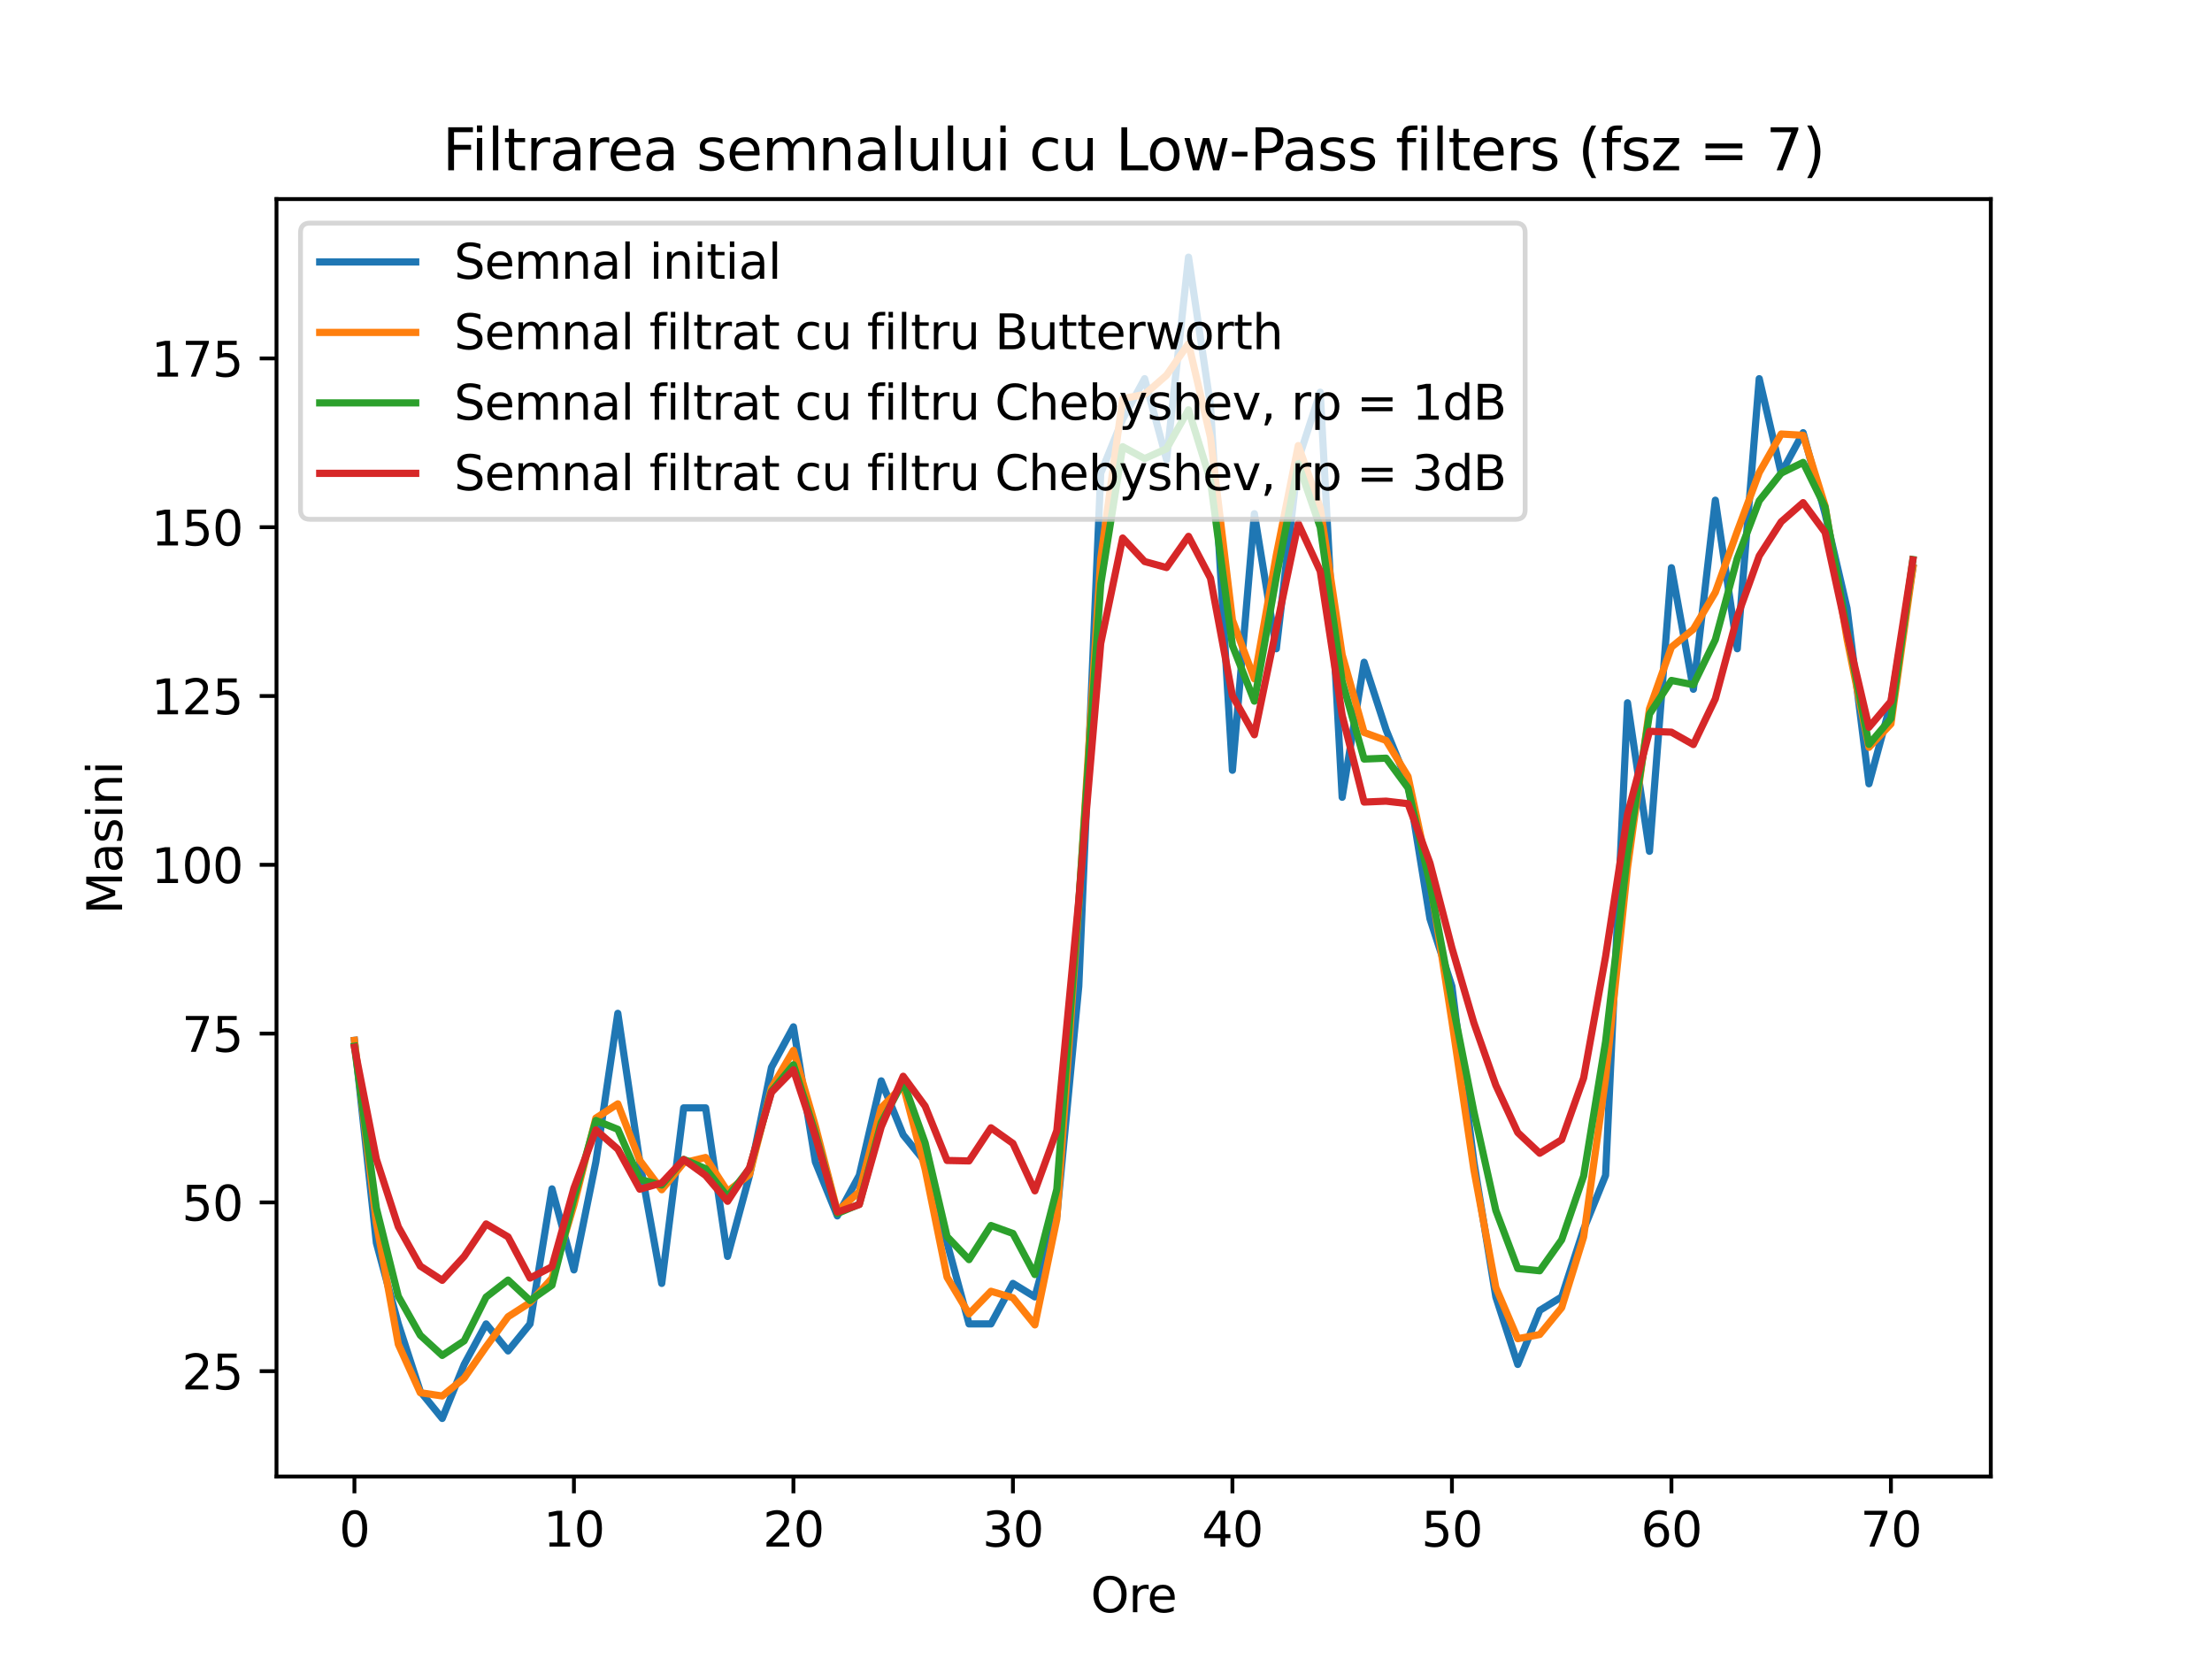 <?xml version="1.0" encoding="utf-8" standalone="no"?>
<!DOCTYPE svg PUBLIC "-//W3C//DTD SVG 1.1//EN"
  "http://www.w3.org/Graphics/SVG/1.1/DTD/svg11.dtd">
<svg xmlns:xlink="http://www.w3.org/1999/xlink" width="460.8pt" height="345.6pt" viewBox="0 0 460.8 345.6" xmlns="http://www.w3.org/2000/svg" version="1.1">
 <defs>
  <style type="text/css">*{stroke-linejoin: round; stroke-linecap: butt}</style>
 </defs>
 <g id="figure_1">
  <g id="patch_1">
   <path d="M 0 345.6 
L 460.8 345.6 
L 460.8 0 
L 0 0 
z
" style="fill: #ffffff"/>
  </g>
  <g id="axes_1">
   <g id="patch_2">
    <path d="M 57.6 307.584 
L 414.72 307.584 
L 414.72 41.472 
L 57.6 41.472 
z
" style="fill: #ffffff"/>
   </g>
   <g id="matplotlib.axis_1">
    <g id="xtick_1">
     <g id="line2d_1">
      <defs>
       <path id="m03e34cda26" d="M 0 0 
L 0 3.5 
" style="stroke: #000000; stroke-width: 0.8"/>
      </defs>
      <g>
       <use xlink:href="#m03e34cda26" x="73.833" y="307.584" style="stroke: #000000; stroke-width: 0.8"/>
      </g>
     </g>
     <g id="text_1">
      <!-- 0 -->
      <g transform="translate(70.651 322.182) scale(0.1 -0.1)">
       <defs>
        <path id="DejaVuSans-30" d="M 2034 4250 
Q 1547 4250 1301 3770 
Q 1056 3291 1056 2328 
Q 1056 1369 1301 889 
Q 1547 409 2034 409 
Q 2525 409 2770 889 
Q 3016 1369 3016 2328 
Q 3016 3291 2770 3770 
Q 2525 4250 2034 4250 
z
M 2034 4750 
Q 2819 4750 3233 4129 
Q 3647 3509 3647 2328 
Q 3647 1150 3233 529 
Q 2819 -91 2034 -91 
Q 1250 -91 836 529 
Q 422 1150 422 2328 
Q 422 3509 836 4129 
Q 1250 4750 2034 4750 
z
" transform="scale(0.016)"/>
       </defs>
       <use xlink:href="#DejaVuSans-30"/>
      </g>
     </g>
    </g>
    <g id="xtick_2">
     <g id="line2d_2">
      <g>
       <use xlink:href="#m03e34cda26" x="119.559" y="307.584" style="stroke: #000000; stroke-width: 0.8"/>
      </g>
     </g>
     <g id="text_2">
      <!-- 10 -->
      <g transform="translate(113.196 322.182) scale(0.1 -0.1)">
       <defs>
        <path id="DejaVuSans-31" d="M 794 531 
L 1825 531 
L 1825 4091 
L 703 3866 
L 703 4441 
L 1819 4666 
L 2450 4666 
L 2450 531 
L 3481 531 
L 3481 0 
L 794 0 
L 794 531 
z
" transform="scale(0.016)"/>
       </defs>
       <use xlink:href="#DejaVuSans-31"/>
       <use xlink:href="#DejaVuSans-30" x="63.623"/>
      </g>
     </g>
    </g>
    <g id="xtick_3">
     <g id="line2d_3">
      <g>
       <use xlink:href="#m03e34cda26" x="165.285" y="307.584" style="stroke: #000000; stroke-width: 0.8"/>
      </g>
     </g>
     <g id="text_3">
      <!-- 20 -->
      <g transform="translate(158.922 322.182) scale(0.1 -0.1)">
       <defs>
        <path id="DejaVuSans-32" d="M 1228 531 
L 3431 531 
L 3431 0 
L 469 0 
L 469 531 
Q 828 903 1448 1529 
Q 2069 2156 2228 2338 
Q 2531 2678 2651 2914 
Q 2772 3150 2772 3378 
Q 2772 3750 2511 3984 
Q 2250 4219 1831 4219 
Q 1534 4219 1204 4116 
Q 875 4013 500 3803 
L 500 4441 
Q 881 4594 1212 4672 
Q 1544 4750 1819 4750 
Q 2544 4750 2975 4387 
Q 3406 4025 3406 3419 
Q 3406 3131 3298 2873 
Q 3191 2616 2906 2266 
Q 2828 2175 2409 1742 
Q 1991 1309 1228 531 
z
" transform="scale(0.016)"/>
       </defs>
       <use xlink:href="#DejaVuSans-32"/>
       <use xlink:href="#DejaVuSans-30" x="63.623"/>
      </g>
     </g>
    </g>
    <g id="xtick_4">
     <g id="line2d_4">
      <g>
       <use xlink:href="#m03e34cda26" x="211.011" y="307.584" style="stroke: #000000; stroke-width: 0.8"/>
      </g>
     </g>
     <g id="text_4">
      <!-- 30 -->
      <g transform="translate(204.648 322.182) scale(0.1 -0.1)">
       <defs>
        <path id="DejaVuSans-33" d="M 2597 2516 
Q 3050 2419 3304 2112 
Q 3559 1806 3559 1356 
Q 3559 666 3084 287 
Q 2609 -91 1734 -91 
Q 1441 -91 1130 -33 
Q 819 25 488 141 
L 488 750 
Q 750 597 1062 519 
Q 1375 441 1716 441 
Q 2309 441 2620 675 
Q 2931 909 2931 1356 
Q 2931 1769 2642 2001 
Q 2353 2234 1838 2234 
L 1294 2234 
L 1294 2753 
L 1863 2753 
Q 2328 2753 2575 2939 
Q 2822 3125 2822 3475 
Q 2822 3834 2567 4026 
Q 2313 4219 1838 4219 
Q 1578 4219 1281 4162 
Q 984 4106 628 3988 
L 628 4550 
Q 988 4650 1302 4700 
Q 1616 4750 1894 4750 
Q 2613 4750 3031 4423 
Q 3450 4097 3450 3541 
Q 3450 3153 3228 2886 
Q 3006 2619 2597 2516 
z
" transform="scale(0.016)"/>
       </defs>
       <use xlink:href="#DejaVuSans-33"/>
       <use xlink:href="#DejaVuSans-30" x="63.623"/>
      </g>
     </g>
    </g>
    <g id="xtick_5">
     <g id="line2d_5">
      <g>
       <use xlink:href="#m03e34cda26" x="256.737" y="307.584" style="stroke: #000000; stroke-width: 0.8"/>
      </g>
     </g>
     <g id="text_5">
      <!-- 40 -->
      <g transform="translate(250.374 322.182) scale(0.1 -0.1)">
       <defs>
        <path id="DejaVuSans-34" d="M 2419 4116 
L 825 1625 
L 2419 1625 
L 2419 4116 
z
M 2253 4666 
L 3047 4666 
L 3047 1625 
L 3713 1625 
L 3713 1100 
L 3047 1100 
L 3047 0 
L 2419 0 
L 2419 1100 
L 313 1100 
L 313 1709 
L 2253 4666 
z
" transform="scale(0.016)"/>
       </defs>
       <use xlink:href="#DejaVuSans-34"/>
       <use xlink:href="#DejaVuSans-30" x="63.623"/>
      </g>
     </g>
    </g>
    <g id="xtick_6">
     <g id="line2d_6">
      <g>
       <use xlink:href="#m03e34cda26" x="302.463" y="307.584" style="stroke: #000000; stroke-width: 0.8"/>
      </g>
     </g>
     <g id="text_6">
      <!-- 50 -->
      <g transform="translate(296.1 322.182) scale(0.1 -0.1)">
       <defs>
        <path id="DejaVuSans-35" d="M 691 4666 
L 3169 4666 
L 3169 4134 
L 1269 4134 
L 1269 2991 
Q 1406 3038 1543 3061 
Q 1681 3084 1819 3084 
Q 2600 3084 3056 2656 
Q 3513 2228 3513 1497 
Q 3513 744 3044 326 
Q 2575 -91 1722 -91 
Q 1428 -91 1123 -41 
Q 819 9 494 109 
L 494 744 
Q 775 591 1075 516 
Q 1375 441 1709 441 
Q 2250 441 2565 725 
Q 2881 1009 2881 1497 
Q 2881 1984 2565 2268 
Q 2250 2553 1709 2553 
Q 1456 2553 1204 2497 
Q 953 2441 691 2322 
L 691 4666 
z
" transform="scale(0.016)"/>
       </defs>
       <use xlink:href="#DejaVuSans-35"/>
       <use xlink:href="#DejaVuSans-30" x="63.623"/>
      </g>
     </g>
    </g>
    <g id="xtick_7">
     <g id="line2d_7">
      <g>
       <use xlink:href="#m03e34cda26" x="348.189" y="307.584" style="stroke: #000000; stroke-width: 0.8"/>
      </g>
     </g>
     <g id="text_7">
      <!-- 60 -->
      <g transform="translate(341.826 322.182) scale(0.1 -0.1)">
       <defs>
        <path id="DejaVuSans-36" d="M 2113 2584 
Q 1688 2584 1439 2293 
Q 1191 2003 1191 1497 
Q 1191 994 1439 701 
Q 1688 409 2113 409 
Q 2538 409 2786 701 
Q 3034 994 3034 1497 
Q 3034 2003 2786 2293 
Q 2538 2584 2113 2584 
z
M 3366 4563 
L 3366 3988 
Q 3128 4100 2886 4159 
Q 2644 4219 2406 4219 
Q 1781 4219 1451 3797 
Q 1122 3375 1075 2522 
Q 1259 2794 1537 2939 
Q 1816 3084 2150 3084 
Q 2853 3084 3261 2657 
Q 3669 2231 3669 1497 
Q 3669 778 3244 343 
Q 2819 -91 2113 -91 
Q 1303 -91 875 529 
Q 447 1150 447 2328 
Q 447 3434 972 4092 
Q 1497 4750 2381 4750 
Q 2619 4750 2861 4703 
Q 3103 4656 3366 4563 
z
" transform="scale(0.016)"/>
       </defs>
       <use xlink:href="#DejaVuSans-36"/>
       <use xlink:href="#DejaVuSans-30" x="63.623"/>
      </g>
     </g>
    </g>
    <g id="xtick_8">
     <g id="line2d_8">
      <g>
       <use xlink:href="#m03e34cda26" x="393.915" y="307.584" style="stroke: #000000; stroke-width: 0.8"/>
      </g>
     </g>
     <g id="text_8">
      <!-- 70 -->
      <g transform="translate(387.552 322.182) scale(0.1 -0.1)">
       <defs>
        <path id="DejaVuSans-37" d="M 525 4666 
L 3525 4666 
L 3525 4397 
L 1831 0 
L 1172 0 
L 2766 4134 
L 525 4134 
L 525 4666 
z
" transform="scale(0.016)"/>
       </defs>
       <use xlink:href="#DejaVuSans-37"/>
       <use xlink:href="#DejaVuSans-30" x="63.623"/>
      </g>
     </g>
    </g>
    <g id="text_9">
     <!-- Ore -->
     <g transform="translate(227.205 335.861) scale(0.1 -0.1)">
      <defs>
       <path id="DejaVuSans-4f" d="M 2522 4238 
Q 1834 4238 1429 3725 
Q 1025 3213 1025 2328 
Q 1025 1447 1429 934 
Q 1834 422 2522 422 
Q 3209 422 3611 934 
Q 4013 1447 4013 2328 
Q 4013 3213 3611 3725 
Q 3209 4238 2522 4238 
z
M 2522 4750 
Q 3503 4750 4090 4092 
Q 4678 3434 4678 2328 
Q 4678 1225 4090 567 
Q 3503 -91 2522 -91 
Q 1538 -91 948 565 
Q 359 1222 359 2328 
Q 359 3434 948 4092 
Q 1538 4750 2522 4750 
z
" transform="scale(0.016)"/>
       <path id="DejaVuSans-72" d="M 2631 2963 
Q 2534 3019 2420 3045 
Q 2306 3072 2169 3072 
Q 1681 3072 1420 2755 
Q 1159 2438 1159 1844 
L 1159 0 
L 581 0 
L 581 3500 
L 1159 3500 
L 1159 2956 
Q 1341 3275 1631 3429 
Q 1922 3584 2338 3584 
Q 2397 3584 2469 3576 
Q 2541 3569 2628 3553 
L 2631 2963 
z
" transform="scale(0.016)"/>
       <path id="DejaVuSans-65" d="M 3597 1894 
L 3597 1613 
L 953 1613 
Q 991 1019 1311 708 
Q 1631 397 2203 397 
Q 2534 397 2845 478 
Q 3156 559 3463 722 
L 3463 178 
Q 3153 47 2828 -22 
Q 2503 -91 2169 -91 
Q 1331 -91 842 396 
Q 353 884 353 1716 
Q 353 2575 817 3079 
Q 1281 3584 2069 3584 
Q 2775 3584 3186 3129 
Q 3597 2675 3597 1894 
z
M 3022 2063 
Q 3016 2534 2758 2815 
Q 2500 3097 2075 3097 
Q 1594 3097 1305 2825 
Q 1016 2553 972 2059 
L 3022 2063 
z
" transform="scale(0.016)"/>
      </defs>
      <use xlink:href="#DejaVuSans-4f"/>
      <use xlink:href="#DejaVuSans-72" x="78.711"/>
      <use xlink:href="#DejaVuSans-65" x="117.574"/>
     </g>
    </g>
   </g>
   <g id="matplotlib.axis_2">
    <g id="ytick_1">
     <g id="line2d_9">
      <defs>
       <path id="mbc2d05d7fb" d="M 0 0 
L -3.5 0 
" style="stroke: #000000; stroke-width: 0.8"/>
      </defs>
      <g>
       <use xlink:href="#mbc2d05d7fb" x="57.6" y="285.642" style="stroke: #000000; stroke-width: 0.8"/>
      </g>
     </g>
     <g id="text_10">
      <!-- 25 -->
      <g transform="translate(37.875 289.442) scale(0.1 -0.1)">
       <use xlink:href="#DejaVuSans-32"/>
       <use xlink:href="#DejaVuSans-35" x="63.623"/>
      </g>
     </g>
    </g>
    <g id="ytick_2">
     <g id="line2d_10">
      <g>
       <use xlink:href="#mbc2d05d7fb" x="57.6" y="250.48" style="stroke: #000000; stroke-width: 0.8"/>
      </g>
     </g>
     <g id="text_11">
      <!-- 50 -->
      <g transform="translate(37.875 254.279) scale(0.1 -0.1)">
       <use xlink:href="#DejaVuSans-35"/>
       <use xlink:href="#DejaVuSans-30" x="63.623"/>
      </g>
     </g>
    </g>
    <g id="ytick_3">
     <g id="line2d_11">
      <g>
       <use xlink:href="#mbc2d05d7fb" x="57.6" y="215.317" style="stroke: #000000; stroke-width: 0.8"/>
      </g>
     </g>
     <g id="text_12">
      <!-- 75 -->
      <g transform="translate(37.875 219.116) scale(0.1 -0.1)">
       <use xlink:href="#DejaVuSans-37"/>
       <use xlink:href="#DejaVuSans-35" x="63.623"/>
      </g>
     </g>
    </g>
    <g id="ytick_4">
     <g id="line2d_12">
      <g>
       <use xlink:href="#mbc2d05d7fb" x="57.6" y="180.154" style="stroke: #000000; stroke-width: 0.8"/>
      </g>
     </g>
     <g id="text_13">
      <!-- 100 -->
      <g transform="translate(31.512 183.953) scale(0.1 -0.1)">
       <use xlink:href="#DejaVuSans-31"/>
       <use xlink:href="#DejaVuSans-30" x="63.623"/>
       <use xlink:href="#DejaVuSans-30" x="127.246"/>
      </g>
     </g>
    </g>
    <g id="ytick_5">
     <g id="line2d_13">
      <g>
       <use xlink:href="#mbc2d05d7fb" x="57.6" y="144.991" style="stroke: #000000; stroke-width: 0.8"/>
      </g>
     </g>
     <g id="text_14">
      <!-- 125 -->
      <g transform="translate(31.512 148.79) scale(0.1 -0.1)">
       <use xlink:href="#DejaVuSans-31"/>
       <use xlink:href="#DejaVuSans-32" x="63.623"/>
       <use xlink:href="#DejaVuSans-35" x="127.246"/>
      </g>
     </g>
    </g>
    <g id="ytick_6">
     <g id="line2d_14">
      <g>
       <use xlink:href="#mbc2d05d7fb" x="57.6" y="109.828" style="stroke: #000000; stroke-width: 0.8"/>
      </g>
     </g>
     <g id="text_15">
      <!-- 150 -->
      <g transform="translate(31.512 113.628) scale(0.1 -0.1)">
       <use xlink:href="#DejaVuSans-31"/>
       <use xlink:href="#DejaVuSans-35" x="63.623"/>
       <use xlink:href="#DejaVuSans-30" x="127.246"/>
      </g>
     </g>
    </g>
    <g id="ytick_7">
     <g id="line2d_15">
      <g>
       <use xlink:href="#mbc2d05d7fb" x="57.6" y="74.666" style="stroke: #000000; stroke-width: 0.8"/>
      </g>
     </g>
     <g id="text_16">
      <!-- 175 -->
      <g transform="translate(31.512 78.465) scale(0.1 -0.1)">
       <use xlink:href="#DejaVuSans-31"/>
       <use xlink:href="#DejaVuSans-37" x="63.623"/>
       <use xlink:href="#DejaVuSans-35" x="127.246"/>
      </g>
     </g>
    </g>
    <g id="text_17">
     <!-- Masini -->
     <g transform="translate(25.433 190.458) rotate(-90) scale(0.1 -0.1)">
      <defs>
       <path id="DejaVuSans-4d" d="M 628 4666 
L 1569 4666 
L 2759 1491 
L 3956 4666 
L 4897 4666 
L 4897 0 
L 4281 0 
L 4281 4097 
L 3078 897 
L 2444 897 
L 1241 4097 
L 1241 0 
L 628 0 
L 628 4666 
z
" transform="scale(0.016)"/>
       <path id="DejaVuSans-61" d="M 2194 1759 
Q 1497 1759 1228 1600 
Q 959 1441 959 1056 
Q 959 750 1161 570 
Q 1363 391 1709 391 
Q 2188 391 2477 730 
Q 2766 1069 2766 1631 
L 2766 1759 
L 2194 1759 
z
M 3341 1997 
L 3341 0 
L 2766 0 
L 2766 531 
Q 2569 213 2275 61 
Q 1981 -91 1556 -91 
Q 1019 -91 701 211 
Q 384 513 384 1019 
Q 384 1609 779 1909 
Q 1175 2209 1959 2209 
L 2766 2209 
L 2766 2266 
Q 2766 2663 2505 2880 
Q 2244 3097 1772 3097 
Q 1472 3097 1187 3025 
Q 903 2953 641 2809 
L 641 3341 
Q 956 3463 1253 3523 
Q 1550 3584 1831 3584 
Q 2591 3584 2966 3190 
Q 3341 2797 3341 1997 
z
" transform="scale(0.016)"/>
       <path id="DejaVuSans-73" d="M 2834 3397 
L 2834 2853 
Q 2591 2978 2328 3040 
Q 2066 3103 1784 3103 
Q 1356 3103 1142 2972 
Q 928 2841 928 2578 
Q 928 2378 1081 2264 
Q 1234 2150 1697 2047 
L 1894 2003 
Q 2506 1872 2764 1633 
Q 3022 1394 3022 966 
Q 3022 478 2636 193 
Q 2250 -91 1575 -91 
Q 1294 -91 989 -36 
Q 684 19 347 128 
L 347 722 
Q 666 556 975 473 
Q 1284 391 1588 391 
Q 1994 391 2212 530 
Q 2431 669 2431 922 
Q 2431 1156 2273 1281 
Q 2116 1406 1581 1522 
L 1381 1569 
Q 847 1681 609 1914 
Q 372 2147 372 2553 
Q 372 3047 722 3315 
Q 1072 3584 1716 3584 
Q 2034 3584 2315 3537 
Q 2597 3491 2834 3397 
z
" transform="scale(0.016)"/>
       <path id="DejaVuSans-69" d="M 603 3500 
L 1178 3500 
L 1178 0 
L 603 0 
L 603 3500 
z
M 603 4863 
L 1178 4863 
L 1178 4134 
L 603 4134 
L 603 4863 
z
" transform="scale(0.016)"/>
       <path id="DejaVuSans-6e" d="M 3513 2113 
L 3513 0 
L 2938 0 
L 2938 2094 
Q 2938 2591 2744 2837 
Q 2550 3084 2163 3084 
Q 1697 3084 1428 2787 
Q 1159 2491 1159 1978 
L 1159 0 
L 581 0 
L 581 3500 
L 1159 3500 
L 1159 2956 
Q 1366 3272 1645 3428 
Q 1925 3584 2291 3584 
Q 2894 3584 3203 3211 
Q 3513 2838 3513 2113 
z
" transform="scale(0.016)"/>
      </defs>
      <use xlink:href="#DejaVuSans-4d"/>
      <use xlink:href="#DejaVuSans-61" x="86.279"/>
      <use xlink:href="#DejaVuSans-73" x="147.559"/>
      <use xlink:href="#DejaVuSans-69" x="199.658"/>
      <use xlink:href="#DejaVuSans-6e" x="227.441"/>
      <use xlink:href="#DejaVuSans-69" x="290.82"/>
     </g>
    </g>
   </g>
   <g id="line2d_16">
    <path d="M 73.833 216.723 
L 78.405 258.919 
L 82.978 275.797 
L 87.551 289.862 
L 92.123 295.488 
L 96.696 284.236 
L 101.268 275.797 
L 105.841 281.423 
L 110.414 275.797 
L 114.986 247.667 
L 119.559 264.545 
L 124.131 242.041 
L 128.704 211.097 
L 133.277 242.041 
L 137.849 267.358 
L 142.422 230.788 
L 146.994 230.788 
L 151.567 261.732 
L 156.14 244.854 
L 160.712 222.349 
L 165.285 213.91 
L 169.857 242.041 
L 174.43 253.293 
L 179.003 244.854 
L 183.575 225.162 
L 188.148 236.415 
L 192.72 242.041 
L 197.293 258.919 
L 201.866 275.797 
L 206.438 275.797 
L 211.011 267.358 
L 215.583 270.171 
L 220.156 253.293 
L 224.729 205.471 
L 229.301 98.576 
L 233.874 87.324 
L 238.446 78.885 
L 243.019 95.763 
L 247.591 53.568 
L 252.164 84.511 
L 256.737 160.463 
L 261.309 107.015 
L 265.882 135.146 
L 270.454 95.763 
L 275.027 81.698 
L 279.6 166.089 
L 284.172 137.959 
L 288.745 152.024 
L 293.317 163.276 
L 297.89 191.406 
L 302.463 205.471 
L 307.035 242.041 
L 311.608 270.171 
L 316.18 284.236 
L 320.753 272.984 
L 325.326 270.171 
L 329.898 256.106 
L 334.471 244.854 
L 339.043 146.398 
L 343.616 177.341 
L 348.189 118.268 
L 352.761 143.585 
L 357.334 104.202 
L 361.906 135.146 
L 366.479 78.885 
L 371.052 98.576 
L 375.624 90.137 
L 380.197 107.015 
L 384.769 126.707 
L 389.342 163.276 
L 393.915 146.398 
L 398.487 118.268 
" clip-path="url(#p3320b5549a)" style="fill: none; stroke: #1f77b4; stroke-width: 1.5; stroke-linecap: square"/>
   </g>
   <g id="line2d_17">
    <path d="M 73.833 216.726 
L 78.405 254.719 
L 82.978 280.036 
L 87.551 290.126 
L 92.123 290.806 
L 96.696 287.084 
L 101.268 280.541 
L 105.841 274.298 
L 110.414 271.362 
L 114.986 266.287 
L 119.559 251.01 
L 124.131 232.919 
L 128.704 229.952 
L 133.277 241.726 
L 137.849 247.846 
L 142.422 242.224 
L 146.994 241.124 
L 151.567 248.21 
L 156.14 244.669 
L 160.712 226.655 
L 165.285 218.817 
L 169.857 234.569 
L 174.43 252.32 
L 179.003 248.281 
L 183.575 230.769 
L 188.148 226.122 
L 192.72 243.542 
L 197.293 266.071 
L 201.866 273.712 
L 206.438 268.994 
L 211.011 270.35 
L 215.583 275.998 
L 220.156 253.949 
L 224.729 188.555 
L 229.301 116.408 
L 233.874 83.042 
L 238.446 82.15 
L 243.019 78.159 
L 247.591 71.593 
L 252.164 91.101 
L 256.737 129.172 
L 261.309 141.418 
L 265.882 115.619 
L 270.454 92.821 
L 275.027 105.771 
L 279.6 136.403 
L 284.172 152.592 
L 288.745 154.253 
L 293.317 161.768 
L 297.89 183.214 
L 302.463 212.759 
L 307.035 243.671 
L 311.608 268.201 
L 316.18 278.878 
L 320.753 278.002 
L 325.326 272.405 
L 329.898 257.684 
L 334.471 224.589 
L 339.043 180.742 
L 343.616 147.68 
L 348.189 134.809 
L 352.761 131.083 
L 357.334 123.398 
L 361.906 110.689 
L 366.479 98.437 
L 371.052 90.415 
L 375.624 90.677 
L 380.197 105.388 
L 384.769 133.1 
L 389.342 155.681 
L 393.915 150.801 
L 398.487 118.298 
" clip-path="url(#p3320b5549a)" style="fill: none; stroke: #ff7f0e; stroke-width: 1.5; stroke-linecap: square"/>
   </g>
   <g id="line2d_18">
    <path d="M 73.833 217.937 
L 78.405 251.673 
L 82.978 270.051 
L 87.551 278.151 
L 92.123 282.358 
L 96.696 279.324 
L 101.268 270.205 
L 105.841 266.662 
L 110.414 270.926 
L 114.986 267.735 
L 119.559 249.654 
L 124.131 233.411 
L 128.704 235.262 
L 133.277 245.694 
L 137.849 246.865 
L 142.422 241.521 
L 146.994 243.46 
L 151.567 249.309 
L 156.14 243.42 
L 160.712 227.336 
L 165.285 221.803 
L 169.857 236.099 
L 174.43 252.793 
L 179.003 250.876 
L 183.575 233.883 
L 188.148 225.315 
L 192.72 238.075 
L 197.293 257.607 
L 201.866 262.404 
L 206.438 255.293 
L 211.011 256.952 
L 215.583 265.513 
L 220.156 247.73 
L 224.729 187.875 
L 229.301 121.704 
L 233.874 93.055 
L 238.446 95.539 
L 243.019 93.469 
L 247.591 85.373 
L 252.164 100.139 
L 256.737 134.461 
L 261.309 146.063 
L 265.882 120.229 
L 270.454 96.616 
L 275.027 109.836 
L 279.6 141.941 
L 284.172 158.126 
L 288.745 157.943 
L 293.317 164.137 
L 297.89 184.105 
L 302.463 208.433 
L 307.035 231.579 
L 311.608 252.15 
L 316.18 264.259 
L 320.753 264.727 
L 325.326 258.273 
L 329.898 244.987 
L 334.471 216.997 
L 339.043 177.898 
L 343.616 148.77 
L 348.189 141.744 
L 352.761 142.645 
L 357.334 133.261 
L 361.906 116.313 
L 366.479 104.314 
L 371.052 98.561 
L 375.624 96.33 
L 380.197 105.63 
L 384.769 131.46 
L 389.342 155.072 
L 393.915 149.682 
L 398.487 116.561 
" clip-path="url(#p3320b5549a)" style="fill: none; stroke: #2ca02c; stroke-width: 1.5; stroke-linecap: square"/>
   </g>
   <g id="line2d_19">
    <path d="M 73.833 218.152 
L 78.405 241.478 
L 82.978 255.568 
L 87.551 263.739 
L 92.123 266.715 
L 96.696 261.731 
L 101.268 254.967 
L 105.841 257.666 
L 110.414 266.247 
L 114.986 263.882 
L 119.559 247.518 
L 124.131 235.384 
L 128.704 239.388 
L 133.277 247.733 
L 137.849 246.424 
L 142.422 241.556 
L 146.994 244.873 
L 151.567 250.253 
L 156.14 243.274 
L 160.712 227.551 
L 165.285 222.866 
L 169.857 236.729 
L 174.43 252.497 
L 179.003 250.931 
L 183.575 234.757 
L 188.148 224.206 
L 192.72 230.429 
L 197.293 241.749 
L 201.866 241.84 
L 206.438 234.94 
L 211.011 238.193 
L 215.583 248.074 
L 220.156 235.515 
L 224.729 187.484 
L 229.301 134.046 
L 233.874 112.08 
L 238.446 116.976 
L 243.019 118.234 
L 247.591 111.731 
L 252.164 120.444 
L 256.737 144.928 
L 261.309 153.064 
L 265.882 130.885 
L 270.454 109.061 
L 275.027 118.979 
L 279.6 149.006 
L 284.172 167.087 
L 288.745 166.893 
L 293.317 167.426 
L 297.89 179.801 
L 302.463 197.482 
L 307.035 213.089 
L 311.608 226.078 
L 316.18 235.934 
L 320.753 240.247 
L 325.326 237.423 
L 329.898 224.565 
L 334.471 199.271 
L 339.043 169.621 
L 343.616 152.342 
L 348.189 152.524 
L 352.761 155.109 
L 357.334 145.566 
L 361.906 128.485 
L 366.479 115.796 
L 371.052 108.702 
L 375.624 104.707 
L 380.197 110.896 
L 384.769 131.917 
L 389.342 151.507 
L 393.915 146.096 
L 398.487 116.633 
" clip-path="url(#p3320b5549a)" style="fill: none; stroke: #d62728; stroke-width: 1.5; stroke-linecap: square"/>
   </g>
   <g id="patch_3">
    <path d="M 57.6 307.584 
L 57.6 41.472 
" style="fill: none; stroke: #000000; stroke-width: 0.8; stroke-linejoin: miter; stroke-linecap: square"/>
   </g>
   <g id="patch_4">
    <path d="M 414.72 307.584 
L 414.72 41.472 
" style="fill: none; stroke: #000000; stroke-width: 0.8; stroke-linejoin: miter; stroke-linecap: square"/>
   </g>
   <g id="patch_5">
    <path d="M 57.6 307.584 
L 414.72 307.584 
" style="fill: none; stroke: #000000; stroke-width: 0.8; stroke-linejoin: miter; stroke-linecap: square"/>
   </g>
   <g id="patch_6">
    <path d="M 57.6 41.472 
L 414.72 41.472 
" style="fill: none; stroke: #000000; stroke-width: 0.8; stroke-linejoin: miter; stroke-linecap: square"/>
   </g>
   <g id="text_18">
    <!-- Filtrarea semnalului cu Low-Pass filters (fsz = 7) -->
    <g transform="translate(92.165 35.472) scale(0.12 -0.12)">
     <defs>
      <path id="DejaVuSans-46" d="M 628 4666 
L 3309 4666 
L 3309 4134 
L 1259 4134 
L 1259 2759 
L 3109 2759 
L 3109 2228 
L 1259 2228 
L 1259 0 
L 628 0 
L 628 4666 
z
" transform="scale(0.016)"/>
      <path id="DejaVuSans-6c" d="M 603 4863 
L 1178 4863 
L 1178 0 
L 603 0 
L 603 4863 
z
" transform="scale(0.016)"/>
      <path id="DejaVuSans-74" d="M 1172 4494 
L 1172 3500 
L 2356 3500 
L 2356 3053 
L 1172 3053 
L 1172 1153 
Q 1172 725 1289 603 
Q 1406 481 1766 481 
L 2356 481 
L 2356 0 
L 1766 0 
Q 1100 0 847 248 
Q 594 497 594 1153 
L 594 3053 
L 172 3053 
L 172 3500 
L 594 3500 
L 594 4494 
L 1172 4494 
z
" transform="scale(0.016)"/>
      <path id="DejaVuSans-20" transform="scale(0.016)"/>
      <path id="DejaVuSans-6d" d="M 3328 2828 
Q 3544 3216 3844 3400 
Q 4144 3584 4550 3584 
Q 5097 3584 5394 3201 
Q 5691 2819 5691 2113 
L 5691 0 
L 5113 0 
L 5113 2094 
Q 5113 2597 4934 2840 
Q 4756 3084 4391 3084 
Q 3944 3084 3684 2787 
Q 3425 2491 3425 1978 
L 3425 0 
L 2847 0 
L 2847 2094 
Q 2847 2600 2669 2842 
Q 2491 3084 2119 3084 
Q 1678 3084 1418 2786 
Q 1159 2488 1159 1978 
L 1159 0 
L 581 0 
L 581 3500 
L 1159 3500 
L 1159 2956 
Q 1356 3278 1631 3431 
Q 1906 3584 2284 3584 
Q 2666 3584 2933 3390 
Q 3200 3197 3328 2828 
z
" transform="scale(0.016)"/>
      <path id="DejaVuSans-75" d="M 544 1381 
L 544 3500 
L 1119 3500 
L 1119 1403 
Q 1119 906 1312 657 
Q 1506 409 1894 409 
Q 2359 409 2629 706 
Q 2900 1003 2900 1516 
L 2900 3500 
L 3475 3500 
L 3475 0 
L 2900 0 
L 2900 538 
Q 2691 219 2414 64 
Q 2138 -91 1772 -91 
Q 1169 -91 856 284 
Q 544 659 544 1381 
z
M 1991 3584 
L 1991 3584 
z
" transform="scale(0.016)"/>
      <path id="DejaVuSans-63" d="M 3122 3366 
L 3122 2828 
Q 2878 2963 2633 3030 
Q 2388 3097 2138 3097 
Q 1578 3097 1268 2742 
Q 959 2388 959 1747 
Q 959 1106 1268 751 
Q 1578 397 2138 397 
Q 2388 397 2633 464 
Q 2878 531 3122 666 
L 3122 134 
Q 2881 22 2623 -34 
Q 2366 -91 2075 -91 
Q 1284 -91 818 406 
Q 353 903 353 1747 
Q 353 2603 823 3093 
Q 1294 3584 2113 3584 
Q 2378 3584 2631 3529 
Q 2884 3475 3122 3366 
z
" transform="scale(0.016)"/>
      <path id="DejaVuSans-4c" d="M 628 4666 
L 1259 4666 
L 1259 531 
L 3531 531 
L 3531 0 
L 628 0 
L 628 4666 
z
" transform="scale(0.016)"/>
      <path id="DejaVuSans-6f" d="M 1959 3097 
Q 1497 3097 1228 2736 
Q 959 2375 959 1747 
Q 959 1119 1226 758 
Q 1494 397 1959 397 
Q 2419 397 2687 759 
Q 2956 1122 2956 1747 
Q 2956 2369 2687 2733 
Q 2419 3097 1959 3097 
z
M 1959 3584 
Q 2709 3584 3137 3096 
Q 3566 2609 3566 1747 
Q 3566 888 3137 398 
Q 2709 -91 1959 -91 
Q 1206 -91 779 398 
Q 353 888 353 1747 
Q 353 2609 779 3096 
Q 1206 3584 1959 3584 
z
" transform="scale(0.016)"/>
      <path id="DejaVuSans-77" d="M 269 3500 
L 844 3500 
L 1563 769 
L 2278 3500 
L 2956 3500 
L 3675 769 
L 4391 3500 
L 4966 3500 
L 4050 0 
L 3372 0 
L 2619 2869 
L 1863 0 
L 1184 0 
L 269 3500 
z
" transform="scale(0.016)"/>
      <path id="DejaVuSans-2d" d="M 313 2009 
L 1997 2009 
L 1997 1497 
L 313 1497 
L 313 2009 
z
" transform="scale(0.016)"/>
      <path id="DejaVuSans-50" d="M 1259 4147 
L 1259 2394 
L 2053 2394 
Q 2494 2394 2734 2622 
Q 2975 2850 2975 3272 
Q 2975 3691 2734 3919 
Q 2494 4147 2053 4147 
L 1259 4147 
z
M 628 4666 
L 2053 4666 
Q 2838 4666 3239 4311 
Q 3641 3956 3641 3272 
Q 3641 2581 3239 2228 
Q 2838 1875 2053 1875 
L 1259 1875 
L 1259 0 
L 628 0 
L 628 4666 
z
" transform="scale(0.016)"/>
      <path id="DejaVuSans-66" d="M 2375 4863 
L 2375 4384 
L 1825 4384 
Q 1516 4384 1395 4259 
Q 1275 4134 1275 3809 
L 1275 3500 
L 2222 3500 
L 2222 3053 
L 1275 3053 
L 1275 0 
L 697 0 
L 697 3053 
L 147 3053 
L 147 3500 
L 697 3500 
L 697 3744 
Q 697 4328 969 4595 
Q 1241 4863 1831 4863 
L 2375 4863 
z
" transform="scale(0.016)"/>
      <path id="DejaVuSans-28" d="M 1984 4856 
Q 1566 4138 1362 3434 
Q 1159 2731 1159 2009 
Q 1159 1288 1364 580 
Q 1569 -128 1984 -844 
L 1484 -844 
Q 1016 -109 783 600 
Q 550 1309 550 2009 
Q 550 2706 781 3412 
Q 1013 4119 1484 4856 
L 1984 4856 
z
" transform="scale(0.016)"/>
      <path id="DejaVuSans-7a" d="M 353 3500 
L 3084 3500 
L 3084 2975 
L 922 459 
L 3084 459 
L 3084 0 
L 275 0 
L 275 525 
L 2438 3041 
L 353 3041 
L 353 3500 
z
" transform="scale(0.016)"/>
      <path id="DejaVuSans-3d" d="M 678 2906 
L 4684 2906 
L 4684 2381 
L 678 2381 
L 678 2906 
z
M 678 1631 
L 4684 1631 
L 4684 1100 
L 678 1100 
L 678 1631 
z
" transform="scale(0.016)"/>
      <path id="DejaVuSans-29" d="M 513 4856 
L 1013 4856 
Q 1481 4119 1714 3412 
Q 1947 2706 1947 2009 
Q 1947 1309 1714 600 
Q 1481 -109 1013 -844 
L 513 -844 
Q 928 -128 1133 580 
Q 1338 1288 1338 2009 
Q 1338 2731 1133 3434 
Q 928 4138 513 4856 
z
" transform="scale(0.016)"/>
     </defs>
     <use xlink:href="#DejaVuSans-46"/>
     <use xlink:href="#DejaVuSans-69" x="50.27"/>
     <use xlink:href="#DejaVuSans-6c" x="78.053"/>
     <use xlink:href="#DejaVuSans-74" x="105.836"/>
     <use xlink:href="#DejaVuSans-72" x="145.045"/>
     <use xlink:href="#DejaVuSans-61" x="186.158"/>
     <use xlink:href="#DejaVuSans-72" x="247.438"/>
     <use xlink:href="#DejaVuSans-65" x="286.301"/>
     <use xlink:href="#DejaVuSans-61" x="347.824"/>
     <use xlink:href="#DejaVuSans-20" x="409.104"/>
     <use xlink:href="#DejaVuSans-73" x="440.891"/>
     <use xlink:href="#DejaVuSans-65" x="492.99"/>
     <use xlink:href="#DejaVuSans-6d" x="554.514"/>
     <use xlink:href="#DejaVuSans-6e" x="651.926"/>
     <use xlink:href="#DejaVuSans-61" x="715.305"/>
     <use xlink:href="#DejaVuSans-6c" x="776.584"/>
     <use xlink:href="#DejaVuSans-75" x="804.367"/>
     <use xlink:href="#DejaVuSans-6c" x="867.746"/>
     <use xlink:href="#DejaVuSans-75" x="895.529"/>
     <use xlink:href="#DejaVuSans-69" x="958.908"/>
     <use xlink:href="#DejaVuSans-20" x="986.691"/>
     <use xlink:href="#DejaVuSans-63" x="1018.479"/>
     <use xlink:href="#DejaVuSans-75" x="1073.459"/>
     <use xlink:href="#DejaVuSans-20" x="1136.838"/>
     <use xlink:href="#DejaVuSans-4c" x="1168.625"/>
     <use xlink:href="#DejaVuSans-6f" x="1222.588"/>
     <use xlink:href="#DejaVuSans-77" x="1283.77"/>
     <use xlink:href="#DejaVuSans-2d" x="1365.557"/>
     <use xlink:href="#DejaVuSans-50" x="1401.641"/>
     <use xlink:href="#DejaVuSans-61" x="1457.443"/>
     <use xlink:href="#DejaVuSans-73" x="1518.723"/>
     <use xlink:href="#DejaVuSans-73" x="1570.822"/>
     <use xlink:href="#DejaVuSans-20" x="1622.922"/>
     <use xlink:href="#DejaVuSans-66" x="1654.709"/>
     <use xlink:href="#DejaVuSans-69" x="1689.914"/>
     <use xlink:href="#DejaVuSans-6c" x="1717.697"/>
     <use xlink:href="#DejaVuSans-74" x="1745.48"/>
     <use xlink:href="#DejaVuSans-65" x="1784.689"/>
     <use xlink:href="#DejaVuSans-72" x="1846.213"/>
     <use xlink:href="#DejaVuSans-73" x="1887.326"/>
     <use xlink:href="#DejaVuSans-20" x="1939.426"/>
     <use xlink:href="#DejaVuSans-28" x="1971.213"/>
     <use xlink:href="#DejaVuSans-66" x="2010.227"/>
     <use xlink:href="#DejaVuSans-73" x="2045.432"/>
     <use xlink:href="#DejaVuSans-7a" x="2097.531"/>
     <use xlink:href="#DejaVuSans-20" x="2150.021"/>
     <use xlink:href="#DejaVuSans-3d" x="2181.809"/>
     <use xlink:href="#DejaVuSans-20" x="2265.598"/>
     <use xlink:href="#DejaVuSans-37" x="2297.385"/>
     <use xlink:href="#DejaVuSans-29" x="2361.008"/>
    </g>
   </g>
   <g id="legend_1">
    <g id="patch_7">
     <path d="M 64.6 108.184 
L 315.719 108.184 
Q 317.719 108.184 317.719 106.184 
L 317.719 48.472 
Q 317.719 46.472 315.719 46.472 
L 64.6 46.472 
Q 62.6 46.472 62.6 48.472 
L 62.6 106.184 
Q 62.6 108.184 64.6 108.184 
z
" style="fill: #ffffff; opacity: 0.8; stroke: #cccccc; stroke-linejoin: miter"/>
    </g>
    <g id="line2d_20">
     <path d="M 66.6 54.57 
L 76.6 54.57 
L 86.6 54.57 
" style="fill: none; stroke: #1f77b4; stroke-width: 1.5; stroke-linecap: square"/>
    </g>
    <g id="text_19">
     <!-- Semnal initial -->
     <g transform="translate(94.6 58.07) scale(0.1 -0.1)">
      <defs>
       <path id="DejaVuSans-53" d="M 3425 4513 
L 3425 3897 
Q 3066 4069 2747 4153 
Q 2428 4238 2131 4238 
Q 1616 4238 1336 4038 
Q 1056 3838 1056 3469 
Q 1056 3159 1242 3001 
Q 1428 2844 1947 2747 
L 2328 2669 
Q 3034 2534 3370 2195 
Q 3706 1856 3706 1288 
Q 3706 609 3251 259 
Q 2797 -91 1919 -91 
Q 1588 -91 1214 -16 
Q 841 59 441 206 
L 441 856 
Q 825 641 1194 531 
Q 1563 422 1919 422 
Q 2459 422 2753 634 
Q 3047 847 3047 1241 
Q 3047 1584 2836 1778 
Q 2625 1972 2144 2069 
L 1759 2144 
Q 1053 2284 737 2584 
Q 422 2884 422 3419 
Q 422 4038 858 4394 
Q 1294 4750 2059 4750 
Q 2388 4750 2728 4690 
Q 3069 4631 3425 4513 
z
" transform="scale(0.016)"/>
      </defs>
      <use xlink:href="#DejaVuSans-53"/>
      <use xlink:href="#DejaVuSans-65" x="63.477"/>
      <use xlink:href="#DejaVuSans-6d" x="125"/>
      <use xlink:href="#DejaVuSans-6e" x="222.412"/>
      <use xlink:href="#DejaVuSans-61" x="285.791"/>
      <use xlink:href="#DejaVuSans-6c" x="347.07"/>
      <use xlink:href="#DejaVuSans-20" x="374.854"/>
      <use xlink:href="#DejaVuSans-69" x="406.641"/>
      <use xlink:href="#DejaVuSans-6e" x="434.424"/>
      <use xlink:href="#DejaVuSans-69" x="497.803"/>
      <use xlink:href="#DejaVuSans-74" x="525.586"/>
      <use xlink:href="#DejaVuSans-69" x="564.795"/>
      <use xlink:href="#DejaVuSans-61" x="592.578"/>
      <use xlink:href="#DejaVuSans-6c" x="653.857"/>
     </g>
    </g>
    <g id="line2d_21">
     <path d="M 66.6 69.249 
L 76.6 69.249 
L 86.6 69.249 
" style="fill: none; stroke: #ff7f0e; stroke-width: 1.5; stroke-linecap: square"/>
    </g>
    <g id="text_20">
     <!-- Semnal filtrat cu filtru Butterworth -->
     <g transform="translate(94.6 72.749) scale(0.1 -0.1)">
      <defs>
       <path id="DejaVuSans-42" d="M 1259 2228 
L 1259 519 
L 2272 519 
Q 2781 519 3026 730 
Q 3272 941 3272 1375 
Q 3272 1813 3026 2020 
Q 2781 2228 2272 2228 
L 1259 2228 
z
M 1259 4147 
L 1259 2741 
L 2194 2741 
Q 2656 2741 2882 2914 
Q 3109 3088 3109 3444 
Q 3109 3797 2882 3972 
Q 2656 4147 2194 4147 
L 1259 4147 
z
M 628 4666 
L 2241 4666 
Q 2963 4666 3353 4366 
Q 3744 4066 3744 3513 
Q 3744 3084 3544 2831 
Q 3344 2578 2956 2516 
Q 3422 2416 3680 2098 
Q 3938 1781 3938 1306 
Q 3938 681 3513 340 
Q 3088 0 2303 0 
L 628 0 
L 628 4666 
z
" transform="scale(0.016)"/>
       <path id="DejaVuSans-68" d="M 3513 2113 
L 3513 0 
L 2938 0 
L 2938 2094 
Q 2938 2591 2744 2837 
Q 2550 3084 2163 3084 
Q 1697 3084 1428 2787 
Q 1159 2491 1159 1978 
L 1159 0 
L 581 0 
L 581 4863 
L 1159 4863 
L 1159 2956 
Q 1366 3272 1645 3428 
Q 1925 3584 2291 3584 
Q 2894 3584 3203 3211 
Q 3513 2838 3513 2113 
z
" transform="scale(0.016)"/>
      </defs>
      <use xlink:href="#DejaVuSans-53"/>
      <use xlink:href="#DejaVuSans-65" x="63.477"/>
      <use xlink:href="#DejaVuSans-6d" x="125"/>
      <use xlink:href="#DejaVuSans-6e" x="222.412"/>
      <use xlink:href="#DejaVuSans-61" x="285.791"/>
      <use xlink:href="#DejaVuSans-6c" x="347.07"/>
      <use xlink:href="#DejaVuSans-20" x="374.854"/>
      <use xlink:href="#DejaVuSans-66" x="406.641"/>
      <use xlink:href="#DejaVuSans-69" x="441.846"/>
      <use xlink:href="#DejaVuSans-6c" x="469.629"/>
      <use xlink:href="#DejaVuSans-74" x="497.412"/>
      <use xlink:href="#DejaVuSans-72" x="536.621"/>
      <use xlink:href="#DejaVuSans-61" x="577.734"/>
      <use xlink:href="#DejaVuSans-74" x="639.014"/>
      <use xlink:href="#DejaVuSans-20" x="678.223"/>
      <use xlink:href="#DejaVuSans-63" x="710.01"/>
      <use xlink:href="#DejaVuSans-75" x="764.99"/>
      <use xlink:href="#DejaVuSans-20" x="828.369"/>
      <use xlink:href="#DejaVuSans-66" x="860.156"/>
      <use xlink:href="#DejaVuSans-69" x="895.361"/>
      <use xlink:href="#DejaVuSans-6c" x="923.145"/>
      <use xlink:href="#DejaVuSans-74" x="950.928"/>
      <use xlink:href="#DejaVuSans-72" x="990.137"/>
      <use xlink:href="#DejaVuSans-75" x="1031.25"/>
      <use xlink:href="#DejaVuSans-20" x="1094.629"/>
      <use xlink:href="#DejaVuSans-42" x="1126.416"/>
      <use xlink:href="#DejaVuSans-75" x="1195.02"/>
      <use xlink:href="#DejaVuSans-74" x="1258.398"/>
      <use xlink:href="#DejaVuSans-74" x="1297.607"/>
      <use xlink:href="#DejaVuSans-65" x="1336.816"/>
      <use xlink:href="#DejaVuSans-72" x="1398.34"/>
      <use xlink:href="#DejaVuSans-77" x="1439.453"/>
      <use xlink:href="#DejaVuSans-6f" x="1521.24"/>
      <use xlink:href="#DejaVuSans-72" x="1582.422"/>
      <use xlink:href="#DejaVuSans-74" x="1623.535"/>
      <use xlink:href="#DejaVuSans-68" x="1662.744"/>
     </g>
    </g>
    <g id="line2d_22">
     <path d="M 66.6 83.927 
L 76.6 83.927 
L 86.6 83.927 
" style="fill: none; stroke: #2ca02c; stroke-width: 1.5; stroke-linecap: square"/>
    </g>
    <g id="text_21">
     <!-- Semnal filtrat cu filtru Chebyshev, rp = 1dB -->
     <g transform="translate(94.6 87.427) scale(0.1 -0.1)">
      <defs>
       <path id="DejaVuSans-43" d="M 4122 4306 
L 4122 3641 
Q 3803 3938 3442 4084 
Q 3081 4231 2675 4231 
Q 1875 4231 1450 3742 
Q 1025 3253 1025 2328 
Q 1025 1406 1450 917 
Q 1875 428 2675 428 
Q 3081 428 3442 575 
Q 3803 722 4122 1019 
L 4122 359 
Q 3791 134 3420 21 
Q 3050 -91 2638 -91 
Q 1578 -91 968 557 
Q 359 1206 359 2328 
Q 359 3453 968 4101 
Q 1578 4750 2638 4750 
Q 3056 4750 3426 4639 
Q 3797 4528 4122 4306 
z
" transform="scale(0.016)"/>
       <path id="DejaVuSans-62" d="M 3116 1747 
Q 3116 2381 2855 2742 
Q 2594 3103 2138 3103 
Q 1681 3103 1420 2742 
Q 1159 2381 1159 1747 
Q 1159 1113 1420 752 
Q 1681 391 2138 391 
Q 2594 391 2855 752 
Q 3116 1113 3116 1747 
z
M 1159 2969 
Q 1341 3281 1617 3432 
Q 1894 3584 2278 3584 
Q 2916 3584 3314 3078 
Q 3713 2572 3713 1747 
Q 3713 922 3314 415 
Q 2916 -91 2278 -91 
Q 1894 -91 1617 61 
Q 1341 213 1159 525 
L 1159 0 
L 581 0 
L 581 4863 
L 1159 4863 
L 1159 2969 
z
" transform="scale(0.016)"/>
       <path id="DejaVuSans-79" d="M 2059 -325 
Q 1816 -950 1584 -1140 
Q 1353 -1331 966 -1331 
L 506 -1331 
L 506 -850 
L 844 -850 
Q 1081 -850 1212 -737 
Q 1344 -625 1503 -206 
L 1606 56 
L 191 3500 
L 800 3500 
L 1894 763 
L 2988 3500 
L 3597 3500 
L 2059 -325 
z
" transform="scale(0.016)"/>
       <path id="DejaVuSans-76" d="M 191 3500 
L 800 3500 
L 1894 563 
L 2988 3500 
L 3597 3500 
L 2284 0 
L 1503 0 
L 191 3500 
z
" transform="scale(0.016)"/>
       <path id="DejaVuSans-2c" d="M 750 794 
L 1409 794 
L 1409 256 
L 897 -744 
L 494 -744 
L 750 256 
L 750 794 
z
" transform="scale(0.016)"/>
       <path id="DejaVuSans-70" d="M 1159 525 
L 1159 -1331 
L 581 -1331 
L 581 3500 
L 1159 3500 
L 1159 2969 
Q 1341 3281 1617 3432 
Q 1894 3584 2278 3584 
Q 2916 3584 3314 3078 
Q 3713 2572 3713 1747 
Q 3713 922 3314 415 
Q 2916 -91 2278 -91 
Q 1894 -91 1617 61 
Q 1341 213 1159 525 
z
M 3116 1747 
Q 3116 2381 2855 2742 
Q 2594 3103 2138 3103 
Q 1681 3103 1420 2742 
Q 1159 2381 1159 1747 
Q 1159 1113 1420 752 
Q 1681 391 2138 391 
Q 2594 391 2855 752 
Q 3116 1113 3116 1747 
z
" transform="scale(0.016)"/>
       <path id="DejaVuSans-64" d="M 2906 2969 
L 2906 4863 
L 3481 4863 
L 3481 0 
L 2906 0 
L 2906 525 
Q 2725 213 2448 61 
Q 2172 -91 1784 -91 
Q 1150 -91 751 415 
Q 353 922 353 1747 
Q 353 2572 751 3078 
Q 1150 3584 1784 3584 
Q 2172 3584 2448 3432 
Q 2725 3281 2906 2969 
z
M 947 1747 
Q 947 1113 1208 752 
Q 1469 391 1925 391 
Q 2381 391 2643 752 
Q 2906 1113 2906 1747 
Q 2906 2381 2643 2742 
Q 2381 3103 1925 3103 
Q 1469 3103 1208 2742 
Q 947 2381 947 1747 
z
" transform="scale(0.016)"/>
      </defs>
      <use xlink:href="#DejaVuSans-53"/>
      <use xlink:href="#DejaVuSans-65" x="63.477"/>
      <use xlink:href="#DejaVuSans-6d" x="125"/>
      <use xlink:href="#DejaVuSans-6e" x="222.412"/>
      <use xlink:href="#DejaVuSans-61" x="285.791"/>
      <use xlink:href="#DejaVuSans-6c" x="347.07"/>
      <use xlink:href="#DejaVuSans-20" x="374.854"/>
      <use xlink:href="#DejaVuSans-66" x="406.641"/>
      <use xlink:href="#DejaVuSans-69" x="441.846"/>
      <use xlink:href="#DejaVuSans-6c" x="469.629"/>
      <use xlink:href="#DejaVuSans-74" x="497.412"/>
      <use xlink:href="#DejaVuSans-72" x="536.621"/>
      <use xlink:href="#DejaVuSans-61" x="577.734"/>
      <use xlink:href="#DejaVuSans-74" x="639.014"/>
      <use xlink:href="#DejaVuSans-20" x="678.223"/>
      <use xlink:href="#DejaVuSans-63" x="710.01"/>
      <use xlink:href="#DejaVuSans-75" x="764.99"/>
      <use xlink:href="#DejaVuSans-20" x="828.369"/>
      <use xlink:href="#DejaVuSans-66" x="860.156"/>
      <use xlink:href="#DejaVuSans-69" x="895.361"/>
      <use xlink:href="#DejaVuSans-6c" x="923.145"/>
      <use xlink:href="#DejaVuSans-74" x="950.928"/>
      <use xlink:href="#DejaVuSans-72" x="990.137"/>
      <use xlink:href="#DejaVuSans-75" x="1031.25"/>
      <use xlink:href="#DejaVuSans-20" x="1094.629"/>
      <use xlink:href="#DejaVuSans-43" x="1126.416"/>
      <use xlink:href="#DejaVuSans-68" x="1196.24"/>
      <use xlink:href="#DejaVuSans-65" x="1259.619"/>
      <use xlink:href="#DejaVuSans-62" x="1321.143"/>
      <use xlink:href="#DejaVuSans-79" x="1384.619"/>
      <use xlink:href="#DejaVuSans-73" x="1443.799"/>
      <use xlink:href="#DejaVuSans-68" x="1495.898"/>
      <use xlink:href="#DejaVuSans-65" x="1559.277"/>
      <use xlink:href="#DejaVuSans-76" x="1620.801"/>
      <use xlink:href="#DejaVuSans-2c" x="1679.98"/>
      <use xlink:href="#DejaVuSans-20" x="1711.768"/>
      <use xlink:href="#DejaVuSans-72" x="1743.555"/>
      <use xlink:href="#DejaVuSans-70" x="1784.668"/>
      <use xlink:href="#DejaVuSans-20" x="1848.145"/>
      <use xlink:href="#DejaVuSans-3d" x="1879.932"/>
      <use xlink:href="#DejaVuSans-20" x="1963.721"/>
      <use xlink:href="#DejaVuSans-31" x="1995.508"/>
      <use xlink:href="#DejaVuSans-64" x="2059.131"/>
      <use xlink:href="#DejaVuSans-42" x="2122.607"/>
     </g>
    </g>
    <g id="line2d_23">
     <path d="M 66.6 98.605 
L 76.6 98.605 
L 86.6 98.605 
" style="fill: none; stroke: #d62728; stroke-width: 1.5; stroke-linecap: square"/>
    </g>
    <g id="text_22">
     <!-- Semnal filtrat cu filtru Chebyshev, rp = 3dB -->
     <g transform="translate(94.6 102.105) scale(0.1 -0.1)">
      <use xlink:href="#DejaVuSans-53"/>
      <use xlink:href="#DejaVuSans-65" x="63.477"/>
      <use xlink:href="#DejaVuSans-6d" x="125"/>
      <use xlink:href="#DejaVuSans-6e" x="222.412"/>
      <use xlink:href="#DejaVuSans-61" x="285.791"/>
      <use xlink:href="#DejaVuSans-6c" x="347.07"/>
      <use xlink:href="#DejaVuSans-20" x="374.854"/>
      <use xlink:href="#DejaVuSans-66" x="406.641"/>
      <use xlink:href="#DejaVuSans-69" x="441.846"/>
      <use xlink:href="#DejaVuSans-6c" x="469.629"/>
      <use xlink:href="#DejaVuSans-74" x="497.412"/>
      <use xlink:href="#DejaVuSans-72" x="536.621"/>
      <use xlink:href="#DejaVuSans-61" x="577.734"/>
      <use xlink:href="#DejaVuSans-74" x="639.014"/>
      <use xlink:href="#DejaVuSans-20" x="678.223"/>
      <use xlink:href="#DejaVuSans-63" x="710.01"/>
      <use xlink:href="#DejaVuSans-75" x="764.99"/>
      <use xlink:href="#DejaVuSans-20" x="828.369"/>
      <use xlink:href="#DejaVuSans-66" x="860.156"/>
      <use xlink:href="#DejaVuSans-69" x="895.361"/>
      <use xlink:href="#DejaVuSans-6c" x="923.145"/>
      <use xlink:href="#DejaVuSans-74" x="950.928"/>
      <use xlink:href="#DejaVuSans-72" x="990.137"/>
      <use xlink:href="#DejaVuSans-75" x="1031.25"/>
      <use xlink:href="#DejaVuSans-20" x="1094.629"/>
      <use xlink:href="#DejaVuSans-43" x="1126.416"/>
      <use xlink:href="#DejaVuSans-68" x="1196.24"/>
      <use xlink:href="#DejaVuSans-65" x="1259.619"/>
      <use xlink:href="#DejaVuSans-62" x="1321.143"/>
      <use xlink:href="#DejaVuSans-79" x="1384.619"/>
      <use xlink:href="#DejaVuSans-73" x="1443.799"/>
      <use xlink:href="#DejaVuSans-68" x="1495.898"/>
      <use xlink:href="#DejaVuSans-65" x="1559.277"/>
      <use xlink:href="#DejaVuSans-76" x="1620.801"/>
      <use xlink:href="#DejaVuSans-2c" x="1679.98"/>
      <use xlink:href="#DejaVuSans-20" x="1711.768"/>
      <use xlink:href="#DejaVuSans-72" x="1743.555"/>
      <use xlink:href="#DejaVuSans-70" x="1784.668"/>
      <use xlink:href="#DejaVuSans-20" x="1848.145"/>
      <use xlink:href="#DejaVuSans-3d" x="1879.932"/>
      <use xlink:href="#DejaVuSans-20" x="1963.721"/>
      <use xlink:href="#DejaVuSans-33" x="1995.508"/>
      <use xlink:href="#DejaVuSans-64" x="2059.131"/>
      <use xlink:href="#DejaVuSans-42" x="2122.607"/>
     </g>
    </g>
   </g>
  </g>
 </g>
 <defs>
  <clipPath id="p3320b5549a">
   <rect x="57.6" y="41.472" width="357.12" height="266.112"/>
  </clipPath>
 </defs>
</svg>
